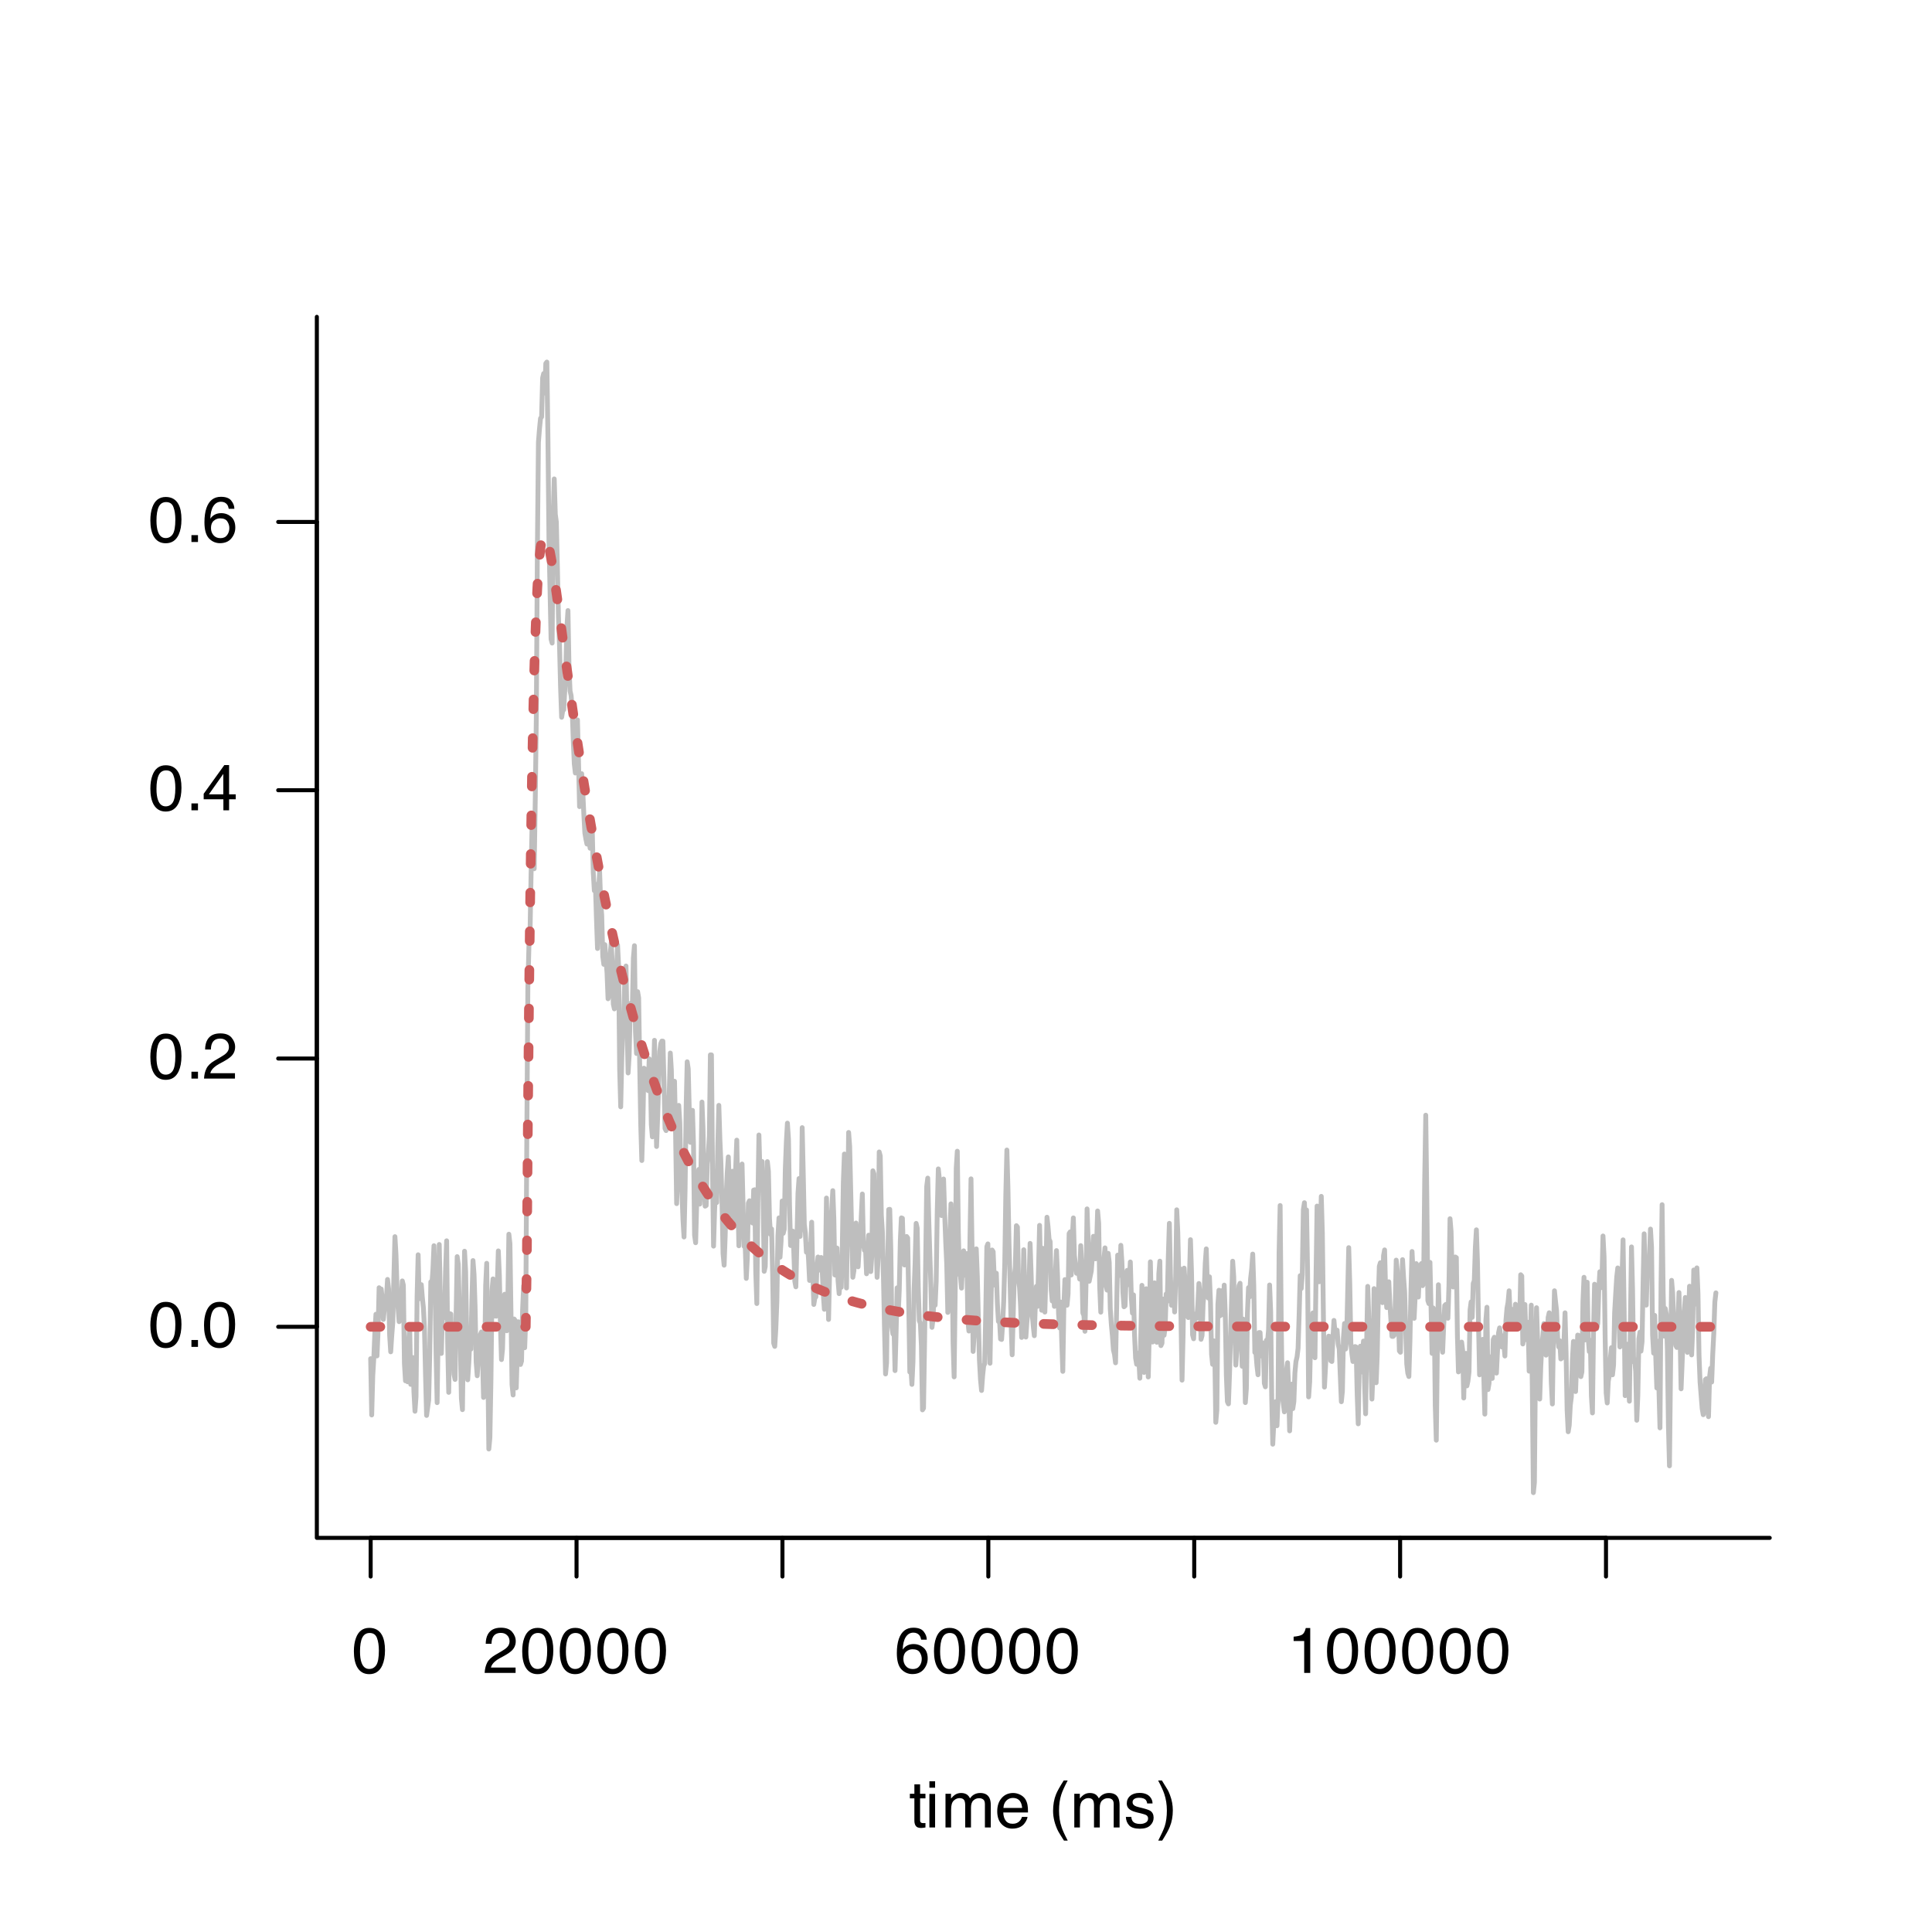 <?xml version="1.0" encoding="UTF-8"?>
<svg xmlns="http://www.w3.org/2000/svg" xmlns:xlink="http://www.w3.org/1999/xlink" width="360" height="360" viewBox="0 0 360 360">
<defs>
<g>
<g id="glyph-0-0">
<path d="M 0.391 0 L 0.391 -8.609 L 7.219 -8.609 L 7.219 0 Z M 6.141 -1.078 L 6.141 -7.531 L 1.469 -7.531 L 1.469 -1.078 Z M 6.141 -1.078 "/>
</g>
<g id="glyph-0-1">
<path d="M 3.25 -8.391 C 4.332 -8.391 5.117 -7.941 5.609 -7.047 C 5.984 -6.359 6.172 -5.41 6.172 -4.203 C 6.172 -3.066 6 -2.125 5.656 -1.375 C 5.164 -0.301 4.359 0.234 3.234 0.234 C 2.234 0.234 1.484 -0.203 0.984 -1.078 C 0.578 -1.816 0.375 -2.801 0.375 -4.031 C 0.375 -4.977 0.5 -5.797 0.75 -6.484 C 1.207 -7.754 2.039 -8.391 3.25 -8.391 Z M 3.234 -0.734 C 3.785 -0.734 4.223 -0.973 4.547 -1.453 C 4.867 -1.941 5.031 -2.848 5.031 -4.172 C 5.031 -5.117 4.91 -5.898 4.672 -6.516 C 4.441 -7.129 3.988 -7.438 3.312 -7.438 C 2.688 -7.438 2.227 -7.145 1.938 -6.562 C 1.656 -5.977 1.516 -5.117 1.516 -3.984 C 1.516 -3.129 1.609 -2.441 1.797 -1.922 C 2.078 -1.129 2.555 -0.734 3.234 -0.734 Z M 3.234 -0.734 "/>
</g>
<g id="glyph-0-2">
<path d="M 0.375 0 C 0.414 -0.719 0.566 -1.344 0.828 -1.875 C 1.086 -2.414 1.594 -2.906 2.344 -3.344 L 3.469 -4 C 3.969 -4.289 4.32 -4.539 4.531 -4.75 C 4.852 -5.07 5.016 -5.441 5.016 -5.859 C 5.016 -6.348 4.863 -6.734 4.562 -7.016 C 4.27 -7.305 3.883 -7.453 3.406 -7.453 C 2.676 -7.453 2.176 -7.18 1.906 -6.641 C 1.75 -6.336 1.664 -5.93 1.656 -5.422 L 0.578 -5.422 C 0.586 -6.148 0.723 -6.742 0.984 -7.203 C 1.441 -8.016 2.25 -8.422 3.406 -8.422 C 4.363 -8.422 5.062 -8.16 5.5 -7.641 C 5.945 -7.117 6.172 -6.539 6.172 -5.906 C 6.172 -5.238 5.938 -4.664 5.469 -4.188 C 5.195 -3.906 4.707 -3.566 4 -3.172 L 3.188 -2.734 C 2.812 -2.523 2.516 -2.32 2.297 -2.125 C 1.898 -1.789 1.648 -1.414 1.547 -1 L 6.141 -1 L 6.141 0 Z M 0.375 0 "/>
</g>
<g id="glyph-0-3">
<path d="M 3.516 -8.422 C 4.453 -8.422 5.102 -8.176 5.469 -7.688 C 5.844 -7.207 6.031 -6.707 6.031 -6.188 L 4.984 -6.188 C 4.922 -6.52 4.82 -6.781 4.688 -6.969 C 4.426 -7.32 4.039 -7.5 3.531 -7.5 C 2.938 -7.5 2.461 -7.223 2.109 -6.672 C 1.766 -6.129 1.578 -5.352 1.547 -4.344 C 1.785 -4.695 2.086 -4.961 2.453 -5.141 C 2.785 -5.297 3.16 -5.375 3.578 -5.375 C 4.285 -5.375 4.898 -5.148 5.422 -4.703 C 5.941 -4.254 6.203 -3.582 6.203 -2.688 C 6.203 -1.926 5.953 -1.25 5.453 -0.656 C 4.961 -0.07 4.258 0.219 3.344 0.219 C 2.551 0.219 1.867 -0.078 1.297 -0.672 C 0.734 -1.273 0.453 -2.281 0.453 -3.688 C 0.453 -4.727 0.578 -5.613 0.828 -6.344 C 1.316 -7.727 2.211 -8.422 3.516 -8.422 Z M 3.438 -0.719 C 3.988 -0.719 4.398 -0.906 4.672 -1.281 C 4.953 -1.656 5.094 -2.098 5.094 -2.609 C 5.094 -3.035 4.969 -3.441 4.719 -3.828 C 4.477 -4.211 4.031 -4.406 3.375 -4.406 C 2.926 -4.406 2.531 -4.254 2.188 -3.953 C 1.844 -3.66 1.672 -3.211 1.672 -2.609 C 1.672 -2.078 1.828 -1.629 2.141 -1.266 C 2.453 -0.898 2.883 -0.719 3.438 -0.719 Z M 3.438 -0.719 "/>
</g>
<g id="glyph-0-4">
<path d="M 1.156 -5.938 L 1.156 -6.75 C 1.914 -6.82 2.441 -6.945 2.734 -7.125 C 3.035 -7.301 3.266 -7.711 3.422 -8.359 L 4.25 -8.359 L 4.25 0 L 3.125 0 L 3.125 -5.938 Z M 1.156 -5.938 "/>
</g>
<g id="glyph-0-5">
<path d="M 1.031 -1.281 L 2.25 -1.281 L 2.25 0 L 1.031 0 Z M 1.031 -1.281 "/>
</g>
<g id="glyph-0-6">
<path d="M 3.969 -2.969 L 3.969 -6.781 L 1.281 -2.969 Z M 3.984 0 L 3.984 -2.047 L 0.312 -2.047 L 0.312 -3.078 L 4.156 -8.422 L 5.047 -8.422 L 5.047 -2.969 L 6.281 -2.969 L 6.281 -2.047 L 5.047 -2.047 L 5.047 0 Z M 3.984 0 "/>
</g>
<g id="glyph-0-7">
<path d="M 0.984 -8.031 L 2.047 -8.031 L 2.047 -6.281 L 3.047 -6.281 L 3.047 -5.422 L 2.047 -5.422 L 2.047 -1.312 C 2.047 -1.094 2.125 -0.945 2.281 -0.875 C 2.352 -0.832 2.488 -0.812 2.688 -0.812 C 2.738 -0.812 2.789 -0.812 2.844 -0.812 C 2.906 -0.82 2.973 -0.828 3.047 -0.828 L 3.047 0 C 2.93 0.031 2.805 0.051 2.672 0.062 C 2.547 0.082 2.406 0.094 2.25 0.094 C 1.758 0.094 1.426 -0.031 1.25 -0.281 C 1.07 -0.531 0.984 -0.859 0.984 -1.266 L 0.984 -5.422 L 0.141 -5.422 L 0.141 -6.281 L 0.984 -6.281 Z M 0.984 -8.031 "/>
</g>
<g id="glyph-0-8">
<path d="M 0.781 -6.25 L 1.844 -6.25 L 1.844 0 L 0.781 0 Z M 0.781 -8.609 L 1.844 -8.609 L 1.844 -7.406 L 0.781 -7.406 Z M 0.781 -8.609 "/>
</g>
<g id="glyph-0-9">
<path d="M 0.781 -6.281 L 1.812 -6.281 L 1.812 -5.391 C 2.062 -5.691 2.289 -5.914 2.5 -6.062 C 2.844 -6.301 3.238 -6.422 3.688 -6.422 C 4.188 -6.422 4.586 -6.297 4.891 -6.047 C 5.055 -5.91 5.211 -5.703 5.359 -5.422 C 5.586 -5.766 5.859 -6.016 6.172 -6.172 C 6.492 -6.336 6.852 -6.422 7.25 -6.422 C 8.094 -6.422 8.664 -6.113 8.969 -5.5 C 9.133 -5.176 9.219 -4.734 9.219 -4.172 L 9.219 0 L 8.125 0 L 8.125 -4.359 C 8.125 -4.773 8.02 -5.062 7.812 -5.219 C 7.602 -5.375 7.348 -5.453 7.047 -5.453 C 6.629 -5.453 6.27 -5.312 5.969 -5.031 C 5.676 -4.758 5.531 -4.301 5.531 -3.656 L 5.531 0 L 4.453 0 L 4.453 -4.094 C 4.453 -4.52 4.398 -4.832 4.297 -5.031 C 4.141 -5.32 3.844 -5.469 3.406 -5.469 C 3.008 -5.469 2.645 -5.312 2.312 -5 C 1.988 -4.695 1.828 -4.141 1.828 -3.328 L 1.828 0 L 0.781 0 Z M 0.781 -6.281 "/>
</g>
<g id="glyph-0-10">
<path d="M 3.391 -6.422 C 3.836 -6.422 4.27 -6.316 4.688 -6.109 C 5.102 -5.898 5.422 -5.629 5.641 -5.297 C 5.848 -4.973 5.988 -4.602 6.062 -4.188 C 6.125 -3.895 6.156 -3.43 6.156 -2.797 L 1.547 -2.797 C 1.566 -2.16 1.719 -1.648 2 -1.266 C 2.281 -0.879 2.719 -0.688 3.312 -0.688 C 3.863 -0.688 4.301 -0.867 4.625 -1.234 C 4.812 -1.441 4.945 -1.688 5.031 -1.969 L 6.062 -1.969 C 6.039 -1.738 5.953 -1.484 5.797 -1.203 C 5.641 -0.922 5.469 -0.688 5.281 -0.5 C 4.957 -0.188 4.555 0.02 4.078 0.125 C 3.828 0.188 3.539 0.219 3.219 0.219 C 2.438 0.219 1.773 -0.062 1.234 -0.625 C 0.691 -1.195 0.422 -1.992 0.422 -3.016 C 0.422 -4.023 0.691 -4.844 1.234 -5.469 C 1.785 -6.102 2.504 -6.422 3.391 -6.422 Z M 5.062 -3.641 C 5.02 -4.098 4.922 -4.461 4.766 -4.734 C 4.484 -5.242 4.004 -5.5 3.328 -5.5 C 2.836 -5.5 2.426 -5.32 2.094 -4.969 C 1.77 -4.625 1.598 -4.18 1.578 -3.641 Z M 3.281 -6.422 Z M 3.281 -6.422 "/>
</g>
<g id="glyph-0-11">
</g>
<g id="glyph-0-12">
<path d="M 3.547 -8.75 C 2.93 -7.562 2.535 -6.688 2.359 -6.125 C 2.078 -5.258 1.938 -4.27 1.938 -3.156 C 1.938 -2.02 2.098 -0.984 2.422 -0.047 C 2.609 0.535 2.988 1.367 3.562 2.453 L 2.859 2.453 C 2.285 1.555 1.93 0.984 1.797 0.734 C 1.66 0.492 1.516 0.16 1.359 -0.266 C 1.141 -0.836 0.984 -1.453 0.891 -2.109 C 0.848 -2.453 0.828 -2.773 0.828 -3.078 C 0.828 -4.234 1.008 -5.266 1.375 -6.172 C 1.602 -6.742 2.082 -7.602 2.812 -8.75 Z M 3.547 -8.75 "/>
</g>
<g id="glyph-0-13">
<path d="M 1.406 -1.969 C 1.438 -1.613 1.523 -1.344 1.672 -1.156 C 1.93 -0.82 2.391 -0.656 3.047 -0.656 C 3.441 -0.656 3.785 -0.738 4.078 -0.906 C 4.379 -1.07 4.531 -1.332 4.531 -1.688 C 4.531 -1.957 4.41 -2.164 4.172 -2.312 C 4.016 -2.395 3.711 -2.492 3.266 -2.609 L 2.422 -2.812 C 1.891 -2.945 1.5 -3.098 1.25 -3.266 C 0.789 -3.547 0.562 -3.941 0.562 -4.453 C 0.562 -5.047 0.773 -5.523 1.203 -5.891 C 1.629 -6.254 2.207 -6.438 2.938 -6.438 C 3.875 -6.438 4.551 -6.16 4.969 -5.609 C 5.238 -5.254 5.367 -4.875 5.359 -4.469 L 4.359 -4.469 C 4.336 -4.707 4.254 -4.926 4.109 -5.125 C 3.867 -5.395 3.445 -5.531 2.844 -5.531 C 2.445 -5.531 2.145 -5.453 1.938 -5.297 C 1.738 -5.148 1.641 -4.953 1.641 -4.703 C 1.641 -4.43 1.773 -4.211 2.047 -4.047 C 2.203 -3.953 2.43 -3.867 2.734 -3.797 L 3.422 -3.625 C 4.18 -3.438 4.691 -3.258 4.953 -3.094 C 5.359 -2.82 5.562 -2.395 5.562 -1.812 C 5.562 -1.258 5.348 -0.781 4.922 -0.375 C 4.504 0.031 3.863 0.234 3 0.234 C 2.062 0.234 1.395 0.023 1 -0.391 C 0.613 -0.816 0.41 -1.344 0.391 -1.969 Z M 2.953 -6.422 Z M 2.953 -6.422 "/>
</g>
<g id="glyph-0-14">
<path d="M 0.422 2.453 C 1.035 1.242 1.438 0.359 1.625 -0.203 C 1.895 -1.035 2.031 -2.02 2.031 -3.156 C 2.031 -4.281 1.867 -5.312 1.547 -6.25 C 1.359 -6.832 0.977 -7.664 0.406 -8.75 L 1.109 -8.75 C 1.711 -7.789 2.078 -7.195 2.203 -6.969 C 2.328 -6.75 2.461 -6.441 2.609 -6.047 C 2.797 -5.555 2.93 -5.07 3.016 -4.594 C 3.098 -4.113 3.141 -3.656 3.141 -3.219 C 3.141 -2.062 2.953 -1.031 2.578 -0.125 C 2.348 0.457 1.875 1.316 1.156 2.453 Z M 0.422 2.453 "/>
</g>
</g>
</defs>
<rect x="-36" y="-36" width="432" height="432" fill="rgb(100%, 100%, 100%)" fill-opacity="1"/>
<path fill="none" stroke-width="0.9" stroke-linecap="round" stroke-linejoin="round" stroke="rgb(74.51%, 74.51%, 74.51%)" stroke-opacity="1" stroke-miterlimit="10" d="M 69.066 253.168 L 69.262 263.66 L 69.461 256.316 L 69.656 253.031 L 69.852 248.234 L 70.051 244.891 L 70.246 252.66 L 70.441 248.215 L 70.641 239.949 L 70.836 241.742 L 71.031 240.188 L 71.23 242 L 71.426 245.859 L 71.621 243.992 L 71.82 243.395 L 72.016 241.805 L 72.211 238.402 L 72.41 240.18 L 72.605 248.828 L 72.801 251.891 L 73 248.852 L 73.195 246.379 L 73.391 238.18 L 73.59 230.434 L 73.785 233.73 L 73.98 240.043 L 74.18 243.773 L 74.375 246.273 L 74.57 244.785 L 74.77 242.164 L 74.965 238.68 L 75.16 239.469 L 75.359 254.098 L 75.555 257.297 L 75.75 252.426 L 75.949 257.477 L 76.145 249.715 L 76.34 247.383 L 76.539 257.961 L 76.734 254.211 L 76.93 252.961 L 77.129 259.332 L 77.324 262.965 L 77.52 260.262 L 77.719 241.574 L 77.914 233.809 L 78.109 241.996 L 78.309 241.293 L 78.504 239.375 L 78.699 241.785 L 78.898 243.719 L 79.094 247.547 L 79.289 256.16 L 79.488 263.746 L 79.684 262.312 L 79.879 260.895 L 80.078 252.133 L 80.273 238.855 L 80.469 239.414 L 80.668 236.574 L 80.863 232.121 L 81.059 238.902 L 81.258 252.312 L 81.453 261.363 L 81.648 247.914 L 81.848 231.891 L 82.043 241.75 L 82.238 252.195 L 82.438 245 L 82.633 241.664 L 82.828 245.527 L 83.023 236.949 L 83.223 231.203 L 83.418 250.25 L 83.613 259.449 L 83.812 244.781 L 84.008 244.852 L 84.203 253.086 L 84.402 251.336 L 84.598 256.086 L 84.793 257.039 L 84.992 245.02 L 85.188 234.156 L 85.383 235.551 L 85.582 243.473 L 85.777 250.16 L 85.973 260.586 L 86.172 262.672 L 86.367 247.098 L 86.562 233.145 L 86.762 236.855 L 86.957 248.656 L 87.152 257.109 L 87.352 253.98 L 87.547 249.73 L 87.742 251.391 L 87.941 242.012 L 88.137 234.887 L 88.332 237.473 L 88.531 243.676 L 88.727 253.828 L 88.922 256.352 L 89.121 253.301 L 89.316 250.305 L 89.512 248.676 L 89.711 248.191 L 89.906 252.535 L 90.102 260.395 L 90.301 254.633 L 90.496 239.539 L 90.691 235.395 L 90.891 253.465 L 91.086 270.004 L 91.281 267.945 L 91.48 257.168 L 91.676 240.508 L 91.871 238.305 L 92.07 245.238 L 92.266 244.809 L 92.461 245.254 L 92.66 239.688 L 92.855 233.086 L 93.051 237.668 L 93.25 246.926 L 93.445 253.34 L 93.641 251.34 L 93.84 243.152 L 94.035 241.16 L 94.23 244.715 L 94.43 247.973 L 94.625 242.668 L 94.82 229.977 L 95.02 231.742 L 95.215 244.754 L 95.41 258 L 95.609 259.938 L 95.805 245.777 L 96 246.059 L 96.199 258.613 L 96.395 251.719 L 96.59 246.297 L 96.789 252.234 L 96.984 254.254 L 97.18 253.629 L 97.379 244.023 L 97.574 239.578 L 97.77 251.133 L 97.969 245.676 L 98.164 211.887 L 98.359 183.977 L 98.559 176.27 L 98.754 174.395 L 98.949 163.387 L 99.148 153.637 L 99.344 161.355 L 99.539 161.875 L 99.738 148.938 L 99.934 133.777 L 100.129 102.922 L 100.328 82.418 L 100.523 79.926 L 100.719 77.961 L 100.918 77.688 L 101.113 70.402 L 101.309 69.605 L 101.508 73.25 L 101.703 67.727 L 101.898 67.465 L 102.094 81.031 L 102.293 100.703 L 102.488 109.82 L 102.684 119.094 L 102.883 119.828 L 103.078 96.188 L 103.273 89.238 L 103.473 95.82 L 103.668 97.27 L 103.863 105.738 L 104.062 114.938 L 104.258 120.219 L 104.453 128.004 L 104.652 133.656 L 104.848 132.465 L 105.043 132.246 L 105.242 128.602 L 105.438 124.48 L 105.633 116.801 L 105.832 113.766 L 106.027 124.328 L 106.223 128.742 L 106.422 129.637 L 106.617 132.113 L 106.812 137.719 L 107.012 142.344 L 107.207 144.039 L 107.402 140.672 L 107.602 134.141 L 107.797 141.879 L 107.992 150.305 L 108.191 145.871 L 108.387 144.164 L 108.582 147.23 L 108.781 151.516 L 108.977 155.195 L 109.172 156.348 L 109.371 157.277 L 109.566 155.27 L 109.762 156.863 L 109.961 158.062 L 110.156 152.895 L 110.352 154.441 L 110.551 162.582 L 110.746 165.965 L 110.941 164.75 L 111.141 171.168 L 111.336 176.742 L 111.531 166.258 L 111.73 162.375 L 111.926 168.09 L 112.121 170.504 L 112.32 178.215 L 112.516 179.691 L 112.711 176.023 L 112.91 178.914 L 113.105 181.164 L 113.301 186.109 L 113.5 185.312 L 113.695 177.91 L 113.891 175.648 L 114.09 179.637 L 114.285 187.121 L 114.48 187.992 L 114.68 183.758 L 114.875 181.367 L 115.07 176.078 L 115.27 179.961 L 115.465 199.234 L 115.66 206.242 L 115.859 197.297 L 116.055 191.324 L 116.25 188.746 L 116.449 181.512 L 116.645 180 L 116.84 191.234 L 117.039 199.93 L 117.234 196.656 L 117.43 188.316 L 117.629 186.848 L 117.824 188.129 L 118.02 178.508 L 118.219 176.215 L 118.414 192.258 L 118.609 196.305 L 118.809 184.781 L 119.004 185.906 L 119.199 198.488 L 119.398 209.727 L 119.594 216.246 L 119.789 209.555 L 119.988 199.043 L 120.184 199.184 L 120.379 200.148 L 120.578 200.973 L 120.773 203.23 L 120.969 197.293 L 121.164 198.805 L 121.363 209.5 L 121.559 211.836 L 121.754 201.082 L 121.953 193.848 L 122.148 205.91 L 122.344 213.637 L 122.543 208.148 L 122.738 201.777 L 122.934 195.934 L 123.133 194.434 L 123.328 193.992 L 123.523 194.008 L 123.723 201.535 L 123.918 210.297 L 124.113 210.668 L 124.312 206.176 L 124.508 207.012 L 124.703 203.922 L 124.902 196.215 L 125.098 199.359 L 125.293 209.426 L 125.492 208.641 L 125.688 201.473 L 125.883 210.918 L 126.082 224.277 L 126.277 218.75 L 126.473 205.973 L 126.672 209.18 L 126.867 218.379 L 127.062 221.863 L 127.262 227.242 L 127.457 230.496 L 127.652 221.922 L 127.852 206.422 L 128.047 197.848 L 128.242 199.141 L 128.441 207.16 L 128.637 212.859 L 128.832 211.812 L 129.031 206.891 L 129.227 213.383 L 129.422 230.156 L 129.621 231.566 L 129.816 224.5 L 130.012 219.25 L 130.211 217.906 L 130.406 224.363 L 130.602 218.469 L 130.801 205.352 L 130.996 210.395 L 131.191 220.441 L 131.391 224.754 L 131.586 224.633 L 131.781 216.836 L 131.98 215.156 L 132.176 211.617 L 132.371 196.559 L 132.57 196.566 L 132.766 218.004 L 132.961 232.199 L 133.16 225.48 L 133.355 221.355 L 133.551 224.082 L 133.75 213.609 L 133.945 205.965 L 134.141 212.355 L 134.34 216.832 L 134.535 223.965 L 134.73 233.574 L 134.93 235.75 L 135.125 230.418 L 135.32 222.867 L 135.52 218.391 L 135.715 215.57 L 135.91 221.281 L 136.109 226.402 L 136.305 219.984 L 136.5 218.238 L 136.699 227.113 L 136.895 228.422 L 137.09 217.539 L 137.289 212.445 L 137.484 223.023 L 137.68 232.137 L 137.879 225.91 L 138.074 219.117 L 138.27 216.895 L 138.469 224.992 L 138.664 232.254 L 138.859 232.102 L 139.059 238.215 L 139.254 234.402 L 139.449 224.188 L 139.648 223.746 L 139.844 225.953 L 140.039 227.695 L 140.238 227.898 L 140.434 221.758 L 140.629 221.691 L 140.824 236.973 L 141.023 242.898 L 141.219 224.012 L 141.414 211.488 L 141.613 218.609 L 141.809 220.902 L 142.004 216.426 L 142.203 223.949 L 142.398 236.895 L 142.594 235.98 L 142.793 225.539 L 142.988 216.453 L 143.184 218.27 L 143.383 227.082 L 143.578 230.016 L 143.773 229 L 143.973 237.438 L 144.168 250.293 L 144.363 250.879 L 144.562 247.676 L 144.758 242.516 L 144.953 230.324 L 145.152 226.938 L 145.348 234.266 L 145.543 231.293 L 145.742 223.793 L 145.938 229.82 L 146.133 229.043 L 146.332 217.762 L 146.527 212.773 L 146.723 209.277 L 146.922 212.316 L 147.117 224.543 L 147.312 232.082 L 147.512 229.973 L 147.707 229.395 L 147.902 232.887 L 148.102 238.746 L 148.297 239.785 L 148.492 231.359 L 148.691 222.375 L 148.887 219.602 L 149.082 230.391 L 149.281 226.574 L 149.477 210.121 L 149.672 218.586 L 149.871 228.133 L 150.066 229.727 L 150.262 233.328 L 150.461 231.863 L 150.656 234.617 L 150.852 238.594 L 151.051 232.484 L 151.246 227.734 L 151.441 237.262 L 151.641 243.07 L 151.836 241.895 L 152.031 241.652 L 152.23 235.965 L 152.426 234.223 L 152.621 236.664 L 152.82 235.562 L 153.016 234.312 L 153.211 236.801 L 153.41 241.137 L 153.605 243.969 L 153.801 236.543 L 154 223.234 L 154.195 231.891 L 154.391 245.867 L 154.59 236.738 L 154.785 227.441 L 154.98 225.391 L 155.18 221.859 L 155.375 226.98 L 155.57 237.578 L 155.77 237.609 L 155.965 232.559 L 156.16 238.629 L 156.359 241.055 L 156.555 238.527 L 156.75 239.875 L 156.949 232.648 L 157.145 220.281 L 157.34 215.035 L 157.539 227.566 L 157.734 239.996 L 157.93 227.574 L 158.129 211.012 L 158.324 213.602 L 158.52 221.824 L 158.719 230.527 L 158.914 238.004 L 159.109 236.793 L 159.309 233.766 L 159.504 227.891 L 159.699 230.469 L 159.895 236.051 L 160.094 232.383 L 160.289 232.188 L 160.484 226.676 L 160.684 222.484 L 160.879 231.539 L 161.074 232.98 L 161.273 232.453 L 161.469 237.352 L 161.664 232.941 L 161.863 230.156 L 162.059 232.398 L 162.254 236.941 L 162.453 233.891 L 162.648 218.16 L 162.844 218.707 L 163.043 228.086 L 163.238 230.301 L 163.434 238.016 L 163.633 234.332 L 163.828 214.648 L 164.023 215.402 L 164.223 226.402 L 164.418 229.469 L 164.613 237.715 L 164.812 247.414 L 165.008 256.016 L 165.203 253.891 L 165.402 236.211 L 165.598 225.371 L 165.793 225.336 L 165.992 232.836 L 166.188 247.266 L 166.383 248.57 L 166.582 247.281 L 166.777 255.395 L 166.973 248.391 L 167.172 239.965 L 167.367 244.984 L 167.562 240.488 L 167.762 231.18 L 167.957 226.934 L 168.152 227.012 L 168.352 234.02 L 168.547 235.715 L 168.742 231.77 L 168.941 230.402 L 169.137 230.684 L 169.332 242.738 L 169.531 255.66 L 169.727 254.828 L 169.922 257.965 L 170.121 253.73 L 170.316 240.695 L 170.512 235.457 L 170.711 227.961 L 170.906 228.828 L 171.102 239.746 L 171.301 246.086 L 171.496 246.605 L 171.691 250.801 L 171.891 262.711 L 172.086 262.391 L 172.281 250.113 L 172.48 235.555 L 172.676 221.09 L 172.871 219.523 L 173.07 227.562 L 173.266 233.91 L 173.461 239.477 L 173.66 247.336 L 173.855 245.871 L 174.051 240.988 L 174.25 243.203 L 174.445 238.727 L 174.641 225.688 L 174.84 217.805 L 175.035 219.703 L 175.23 222.434 L 175.43 226.496 L 175.625 224.734 L 175.82 219.691 L 176.02 225.953 L 176.215 231.289 L 176.41 235.555 L 176.609 244.551 L 176.805 242.152 L 177 230.156 L 177.199 224.32 L 177.395 232.512 L 177.59 250.156 L 177.789 256.562 L 177.984 240.668 L 178.18 217.68 L 178.379 214.512 L 178.574 229.699 L 178.77 237.43 L 178.969 237.789 L 179.164 240.023 L 179.359 235.484 L 179.555 233.07 L 179.754 237.621 L 179.949 233.723 L 180.145 233.586 L 180.344 246.082 L 180.539 248.02 L 180.734 231.227 L 180.934 219.66 L 181.129 233.008 L 181.324 251.824 L 181.523 248.555 L 181.719 234.906 L 181.914 232.707 L 182.113 237.887 L 182.309 245.938 L 182.504 253.461 L 182.703 257.066 L 182.898 259.098 L 183.094 256.422 L 183.293 254.516 L 183.488 254.094 L 183.684 244.469 L 183.883 232.293 L 184.078 231.781 L 184.273 245.773 L 184.473 254.027 L 184.668 242.57 L 184.863 232.918 L 185.062 233.238 L 185.258 238.02 L 185.453 239.492 L 185.652 237.242 L 185.848 242.883 L 186.043 246.234 L 186.242 245.938 L 186.438 249.504 L 186.633 249.59 L 186.832 246.59 L 187.027 242.461 L 187.223 235.41 L 187.422 222.438 L 187.617 214.289 L 187.812 221.223 L 188.012 231.652 L 188.207 238.52 L 188.402 246.688 L 188.602 252.449 L 188.797 245.121 L 188.992 237.895 L 189.191 236.121 L 189.387 228.387 L 189.582 228.652 L 189.781 238.465 L 189.977 239.926 L 190.172 243.363 L 190.371 249.215 L 190.566 241.582 L 190.762 232.871 L 190.961 240.223 L 191.156 249.148 L 191.352 246.234 L 191.551 244.594 L 191.746 239.559 L 191.941 231.688 L 192.141 237.523 L 192.336 244.883 L 192.531 247.082 L 192.73 248.891 L 192.926 242.824 L 193.121 239.684 L 193.32 243.422 L 193.516 236.484 L 193.711 228.324 L 193.91 238.133 L 194.105 244.152 L 194.301 232.605 L 194.5 233.984 L 194.695 244.492 L 194.891 237.441 L 195.09 226.812 L 195.285 228.551 L 195.48 230.934 L 195.68 231.32 L 195.875 240.336 L 196.07 242.43 L 196.27 239.727 L 196.465 243.422 L 196.66 237.375 L 196.859 233.027 L 197.055 237.59 L 197.25 244.84 L 197.449 247.438 L 197.645 242.621 L 197.84 249.98 L 198.039 255.535 L 198.234 243.484 L 198.43 238.43 L 198.625 241.547 L 198.824 243.219 L 199.02 241.125 L 199.215 229.855 L 199.414 229.539 L 199.609 237.578 L 199.805 230.668 L 200.004 226.941 L 200.199 233.926 L 200.395 235.609 L 200.594 237.258 L 200.789 237.113 L 200.984 236.957 L 201.184 238.34 L 201.379 232.102 L 201.574 235.699 L 201.773 244.656 L 201.969 245.098 L 202.164 248.07 L 202.363 239.281 L 202.559 225.258 L 202.754 230.996 L 202.953 238.75 L 203.148 237.777 L 203.344 236.859 L 203.543 234.176 L 203.738 230.367 L 203.934 231.008 L 204.133 234.566 L 204.328 232.074 L 204.523 225.645 L 204.723 227.949 L 204.918 239.902 L 205.113 244.504 L 205.312 236.773 L 205.508 235.367 L 205.703 234.547 L 205.902 232.52 L 206.098 239.57 L 206.293 240.395 L 206.492 233.539 L 206.688 235.191 L 206.883 243.871 L 207.082 246.816 L 207.277 248.883 L 207.473 251.566 L 207.672 252.379 L 207.867 253.941 L 208.062 244.117 L 208.262 233.875 L 208.457 237.461 L 208.652 237.648 L 208.852 232.047 L 209.047 235.082 L 209.242 240.828 L 209.441 243.5 L 209.637 243.328 L 209.832 238.203 L 210.031 236.711 L 210.227 239.379 L 210.422 238.816 L 210.621 235.148 L 210.816 241.918 L 211.012 244.676 L 211.211 241.277 L 211.406 248.75 L 211.602 253.055 L 211.801 254.215 L 211.996 252.129 L 212.191 252.957 L 212.391 256.816 L 212.586 248.41 L 212.781 239.504 L 212.98 245.363 L 213.176 255.73 L 213.371 250.613 L 213.57 240.137 L 213.766 246.02 L 213.961 256.578 L 214.16 247.91 L 214.355 235.121 L 214.551 243.98 L 214.75 250.07 L 214.945 239.605 L 215.141 239.039 L 215.34 245.668 L 215.535 250.109 L 215.73 250.082 L 215.93 237.332 L 216.125 234.996 L 216.32 250.738 L 216.52 250.289 L 216.715 242.055 L 216.91 248.812 L 217.109 247.375 L 217.305 241.113 L 217.5 242.48 L 217.695 234.27 L 217.895 227.949 L 218.09 237.406 L 218.285 243.219 L 218.484 239.465 L 218.68 240.094 L 218.875 244.469 L 219.074 237.98 L 219.27 225.43 L 219.465 229.637 L 219.664 238.543 L 219.859 236.387 L 220.055 245.273 L 220.254 257.172 L 220.449 248.832 L 220.645 236.297 L 220.844 239.316 L 221.039 245.191 L 221.234 245.125 L 221.434 245.512 L 221.629 238.305 L 221.824 230.996 L 222.023 237.145 L 222.219 248.742 L 222.414 249.461 L 222.613 244.867 L 222.809 245.75 L 223.004 245.566 L 223.203 243.207 L 223.398 239.16 L 223.594 241.207 L 223.793 249.566 L 223.988 248.852 L 224.184 242.875 L 224.383 240.781 L 224.578 235.422 L 224.773 232.711 L 224.973 239.535 L 225.168 241.883 L 225.363 237.91 L 225.562 242.785 L 225.758 252.34 L 225.953 254.23 L 226.152 249.832 L 226.348 251.418 L 226.543 265.031 L 226.742 262.781 L 226.938 243.094 L 227.133 240.418 L 227.332 245.188 L 227.527 240.516 L 227.723 242.918 L 227.922 244.988 L 228.117 239.461 L 228.312 244.879 L 228.512 256.266 L 228.707 261.176 L 228.902 261.594 L 229.102 256.066 L 229.297 248.812 L 229.492 242.309 L 229.691 235.008 L 229.887 237.859 L 230.082 247.48 L 230.281 254.367 L 230.477 251.312 L 230.672 242.645 L 230.871 239.574 L 231.066 239.117 L 231.262 248.934 L 231.461 254.59 L 231.656 245.801 L 231.852 249.344 L 232.051 261.355 L 232.246 258.699 L 232.441 244.738 L 232.641 239.934 L 232.836 241.656 L 233.031 238.234 L 233.23 236.508 L 233.426 233.676 L 233.621 239.535 L 233.82 252.012 L 234.016 251.945 L 234.211 254.457 L 234.41 256.168 L 234.605 248.301 L 234.801 248.305 L 235 252.664 L 235.195 250.57 L 235.391 250.246 L 235.59 257.75 L 235.785 258.414 L 235.98 249.734 L 236.18 250.082 L 236.375 247.844 L 236.57 239.434 L 236.77 244.391 L 236.965 260.387 L 237.16 269.105 L 237.355 265.172 L 237.555 262.605 L 237.75 261.164 L 237.945 265.664 L 238.145 260.988 L 238.34 233.34 L 238.535 224.629 L 238.734 246.211 L 238.93 260.055 L 239.125 261.512 L 239.324 263.082 L 239.52 258.656 L 239.715 255.324 L 239.914 253.926 L 240.109 258.336 L 240.305 266.621 L 240.504 261.52 L 240.699 257.918 L 240.895 262.48 L 241.094 261.152 L 241.289 255.785 L 241.484 253.684 L 241.684 252.855 L 241.879 251.215 L 242.074 245.031 L 242.273 237.699 L 242.469 240.102 L 242.664 237.438 L 242.863 225.383 L 243.059 224.105 L 243.254 228.875 L 243.453 225.457 L 243.648 236.789 L 243.844 260.293 L 244.043 257.441 L 244.238 248.191 L 244.434 248.359 L 244.633 244.645 L 244.828 250.363 L 245.023 252.996 L 245.223 237.797 L 245.418 224.734 L 245.613 229.871 L 245.812 238.844 L 246.008 229.965 L 246.203 222.926 L 246.402 229.887 L 246.598 245.293 L 246.793 258.473 L 246.992 254.621 L 247.188 250.566 L 247.383 252.246 L 247.582 248.969 L 247.777 249.039 L 247.973 253.559 L 248.172 253.699 L 248.367 249.414 L 248.562 246.039 L 248.762 248.297 L 248.957 247.859 L 249.152 247.855 L 249.352 250.477 L 249.547 251.363 L 249.742 256.277 L 249.941 261.191 L 250.137 259.223 L 250.332 249.273 L 250.531 246.609 L 250.727 251.375 L 250.922 249.48 L 251.121 240.855 L 251.316 232.48 L 251.512 239.312 L 251.711 250.23 L 251.906 252.297 L 252.102 253.699 L 252.301 253.172 L 252.496 250.91 L 252.691 250.996 L 252.891 259.781 L 253.086 265.309 L 253.281 254.305 L 253.48 250.84 L 253.676 255.652 L 253.871 251.961 L 254.07 249.887 L 254.266 257.555 L 254.461 263.441 L 254.66 249.973 L 254.855 239.695 L 255.051 245.648 L 255.25 249.012 L 255.445 253.496 L 255.641 260.699 L 255.84 255.531 L 256.035 240.117 L 256.23 244.59 L 256.426 257.652 L 256.625 252.605 L 256.82 242.172 L 257.016 235.949 L 257.215 235.289 L 257.41 240.973 L 257.605 242.727 L 257.805 233.949 L 258 232.902 L 258.195 240.648 L 258.395 243.648 L 258.59 240.406 L 258.785 238.84 L 258.984 243 L 259.18 246.051 L 259.375 249.012 L 259.574 249.023 L 259.77 248.832 L 259.965 243.84 L 260.164 234.805 L 260.359 236.719 L 260.555 244.863 L 260.754 251.723 L 260.949 251.973 L 261.145 241.496 L 261.344 234.715 L 261.539 238.062 L 261.734 240.668 L 261.934 247.832 L 262.129 254.172 L 262.324 255.875 L 262.523 256.496 L 262.719 249.918 L 262.914 240.348 L 263.113 233.195 L 263.309 237.082 L 263.504 245.652 L 263.703 241.438 L 263.898 235.457 L 264.094 240.148 L 264.293 241.684 L 264.488 237.211 L 264.684 235.711 L 264.883 235.434 L 265.078 239.566 L 265.273 239.102 L 265.473 219.805 L 265.668 207.797 L 265.863 222.98 L 266.062 242.348 L 266.258 242.914 L 266.453 235.223 L 266.652 243.629 L 266.848 252.188 L 267.043 243.707 L 267.242 244.309 L 267.438 261.859 L 267.633 268.359 L 267.832 251.074 L 268.027 239.391 L 268.223 245.555 L 268.422 248.742 L 268.617 250.707 L 268.812 251.973 L 269.012 246.953 L 269.207 243.258 L 269.402 243.062 L 269.602 243.422 L 269.797 245.637 L 269.992 239.5 L 270.191 227.09 L 270.387 229.469 L 270.582 237.602 L 270.781 239.816 L 270.977 239.734 L 271.172 234.223 L 271.371 234.348 L 271.566 248.844 L 271.762 255.637 L 271.961 252.898 L 272.156 254.949 L 272.352 250.078 L 272.551 251.672 L 272.746 260.5 L 272.941 252.746 L 273.141 252.18 L 273.336 258.238 L 273.531 257.352 L 273.73 255.641 L 273.926 244.086 L 274.121 242.59 L 274.32 245.477 L 274.516 239.145 L 274.711 238.648 L 274.91 232.434 L 275.105 229.16 L 275.301 235.09 L 275.496 246.387 L 275.695 256.184 L 275.891 252.496 L 276.086 251.008 L 276.285 249.57 L 276.48 256.414 L 276.676 263.504 L 276.875 245.973 L 277.07 243.586 L 277.266 258.934 L 277.465 257.754 L 277.66 252.832 L 277.855 256.387 L 278.055 256.852 L 278.25 249.609 L 278.445 249.172 L 278.645 255.648 L 278.84 255.859 L 279.035 251.805 L 279.234 248.344 L 279.43 247.43 L 279.625 248.949 L 279.824 250.98 L 280.02 248.914 L 280.215 250.266 L 280.414 252.672 L 280.609 246.039 L 280.805 243.758 L 281.004 242.672 L 281.199 240.523 L 281.395 245.285 L 281.594 247.219 L 281.789 243.984 L 281.984 246.254 L 282.184 246.289 L 282.379 243.023 L 282.574 244.672 L 282.773 244.863 L 282.969 246.195 L 283.164 246.445 L 283.363 237.527 L 283.559 237.762 L 283.754 250.43 L 283.953 248.977 L 284.148 243.074 L 284.344 249.637 L 284.543 248.695 L 284.738 246.391 L 284.934 255.496 L 285.133 250.188 L 285.328 243.191 L 285.523 258.434 L 285.723 278.133 L 285.918 276.234 L 286.113 254.141 L 286.312 243.672 L 286.508 249.762 L 286.703 258.562 L 286.902 260.695 L 287.098 254.684 L 287.293 250.742 L 287.492 248.891 L 287.688 246.629 L 287.883 247.773 L 288.082 252.516 L 288.277 250.988 L 288.473 245.5 L 288.672 244.609 L 288.867 247.723 L 289.062 257.613 L 289.262 261.613 L 289.457 249 L 289.652 240.516 L 289.852 242.527 L 290.047 244.25 L 290.242 249.332 L 290.441 250.984 L 290.637 249.832 L 290.832 253.219 L 291.031 253.047 L 291.227 252.824 L 291.422 250.141 L 291.621 244.621 L 291.816 252.176 L 292.012 262.789 L 292.211 266.785 L 292.406 265.562 L 292.602 261.859 L 292.801 260.27 L 292.996 253.352 L 293.191 249.953 L 293.391 256.535 L 293.586 259.293 L 293.781 254.035 L 293.98 248.77 L 294.176 248.848 L 294.371 252.5 L 294.57 256.512 L 294.766 255.621 L 294.961 242.504 L 295.156 238.004 L 295.355 249.668 L 295.551 245.398 L 295.746 238.918 L 295.945 249.344 L 296.141 251.855 L 296.336 249.742 L 296.535 260.133 L 296.73 263.281 L 296.926 248.266 L 297.125 239.293 L 297.32 243.34 L 297.516 247.562 L 297.715 246.617 L 297.91 240.293 L 298.105 236.969 L 298.305 239.953 L 298.5 238.562 L 298.695 230.309 L 298.895 234.16 L 299.09 248.945 L 299.285 259.547 L 299.484 261.426 L 299.68 257.359 L 299.875 256.301 L 300.074 253.039 L 300.27 251.109 L 300.465 256.176 L 300.664 254.371 L 300.859 244.625 L 301.055 241.188 L 301.254 237.945 L 301.449 236.262 L 301.645 245.234 L 301.844 250.984 L 302.039 248.434 L 302.234 238.426 L 302.434 231.027 L 302.629 243.805 L 302.824 260.062 L 303.023 257.176 L 303.219 250.473 L 303.414 257.238 L 303.613 261.094 L 303.809 246.016 L 304.004 232.344 L 304.203 240.328 L 304.398 253.75 L 304.594 253.289 L 304.793 255.578 L 304.988 264.645 L 305.184 260.02 L 305.383 249.473 L 305.578 248.219 L 305.773 251.762 L 305.973 250 L 306.168 239.043 L 306.363 229.902 L 306.562 237.574 L 306.758 243.191 L 306.953 236.434 L 307.152 234.355 L 307.348 234.508 L 307.543 229.016 L 307.742 232.449 L 307.938 248.797 L 308.133 252.137 L 308.332 245.102 L 308.527 252.852 L 308.723 258.629 L 308.922 249.918 L 309.117 258.766 L 309.312 266.066 L 309.512 239.48 L 309.707 224.473 L 309.902 240.824 L 310.102 248.969 L 310.297 243.824 L 310.492 244.895 L 310.691 251.43 L 310.887 265.582 L 311.082 273.141 L 311.281 254.816 L 311.477 238.574 L 311.672 240.922 L 311.871 245.895 L 312.066 248.863 L 312.262 250.738 L 312.461 251.082 L 312.656 246.676 L 312.852 240.844 L 313.051 248.273 L 313.246 258.789 L 313.441 253.953 L 313.641 248.699 L 313.836 244.555 L 314.031 241.766 L 314.227 248.469 L 314.426 251.996 L 314.621 246.508 L 314.816 239.668 L 315.016 244.223 L 315.211 252.469 L 315.406 247.648 L 315.605 236.645 L 315.801 239.234 L 315.996 242.996 L 316.195 236.25 L 316.391 240.984 L 316.586 252.512 L 316.785 257.574 L 316.98 260.023 L 317.176 262.477 L 317.375 263.613 L 317.57 261.098 L 317.766 257.066 L 317.965 256.906 L 318.16 262.594 L 318.355 263.977 L 318.555 256.574 L 318.75 254.957 L 318.945 257.523 L 319.145 252.277 L 319.34 248.434 L 319.535 242.637 L 319.734 240.902 "/>
<path fill="none" stroke-width="0.75" stroke-linecap="round" stroke-linejoin="round" stroke="rgb(0%, 0%, 0%)" stroke-opacity="1" stroke-miterlimit="10" d="M 69.066 286.559 L 299.254 286.559 "/>
<path fill="none" stroke-width="0.75" stroke-linecap="round" stroke-linejoin="round" stroke="rgb(0%, 0%, 0%)" stroke-opacity="1" stroke-miterlimit="10" d="M 69.066 286.559 L 69.066 293.762 "/>
<path fill="none" stroke-width="0.75" stroke-linecap="round" stroke-linejoin="round" stroke="rgb(0%, 0%, 0%)" stroke-opacity="1" stroke-miterlimit="10" d="M 107.43 286.559 L 107.43 293.762 "/>
<path fill="none" stroke-width="0.75" stroke-linecap="round" stroke-linejoin="round" stroke="rgb(0%, 0%, 0%)" stroke-opacity="1" stroke-miterlimit="10" d="M 145.797 286.559 L 145.797 293.762 "/>
<path fill="none" stroke-width="0.75" stroke-linecap="round" stroke-linejoin="round" stroke="rgb(0%, 0%, 0%)" stroke-opacity="1" stroke-miterlimit="10" d="M 184.16 286.559 L 184.16 293.762 "/>
<path fill="none" stroke-width="0.75" stroke-linecap="round" stroke-linejoin="round" stroke="rgb(0%, 0%, 0%)" stroke-opacity="1" stroke-miterlimit="10" d="M 222.527 286.559 L 222.527 293.762 "/>
<path fill="none" stroke-width="0.75" stroke-linecap="round" stroke-linejoin="round" stroke="rgb(0%, 0%, 0%)" stroke-opacity="1" stroke-miterlimit="10" d="M 260.891 286.559 L 260.891 293.762 "/>
<path fill="none" stroke-width="0.75" stroke-linecap="round" stroke-linejoin="round" stroke="rgb(0%, 0%, 0%)" stroke-opacity="1" stroke-miterlimit="10" d="M 299.254 286.559 L 299.254 293.762 "/>
<g fill="rgb(0%, 0%, 0%)" fill-opacity="1">
<use xlink:href="#glyph-0-1" x="65.566" y="311.721"/>
</g>
<g fill="rgb(0%, 0%, 0%)" fill-opacity="1">
<use xlink:href="#glyph-0-2" x="89.93" y="311.721"/>
<use xlink:href="#glyph-0-1" x="96.93" y="311.721"/>
<use xlink:href="#glyph-0-1" x="103.93" y="311.721"/>
<use xlink:href="#glyph-0-1" x="110.93" y="311.721"/>
<use xlink:href="#glyph-0-1" x="117.93" y="311.721"/>
</g>
<g fill="rgb(0%, 0%, 0%)" fill-opacity="1">
<use xlink:href="#glyph-0-3" x="166.66" y="311.721"/>
<use xlink:href="#glyph-0-1" x="173.66" y="311.721"/>
<use xlink:href="#glyph-0-1" x="180.66" y="311.721"/>
<use xlink:href="#glyph-0-1" x="187.66" y="311.721"/>
<use xlink:href="#glyph-0-1" x="194.66" y="311.721"/>
</g>
<g fill="rgb(0%, 0%, 0%)" fill-opacity="1">
<use xlink:href="#glyph-0-4" x="239.891" y="311.721"/>
<use xlink:href="#glyph-0-1" x="246.891" y="311.721"/>
<use xlink:href="#glyph-0-1" x="253.891" y="311.721"/>
<use xlink:href="#glyph-0-1" x="260.891" y="311.721"/>
<use xlink:href="#glyph-0-1" x="267.891" y="311.721"/>
<use xlink:href="#glyph-0-1" x="274.891" y="311.721"/>
</g>
<path fill="none" stroke-width="0.75" stroke-linecap="round" stroke-linejoin="round" stroke="rgb(0%, 0%, 0%)" stroke-opacity="1" stroke-miterlimit="10" d="M 59.039 247.23 L 59.039 97.254 "/>
<path fill="none" stroke-width="0.75" stroke-linecap="round" stroke-linejoin="round" stroke="rgb(0%, 0%, 0%)" stroke-opacity="1" stroke-miterlimit="10" d="M 59.039 247.23 L 51.84 247.23 "/>
<path fill="none" stroke-width="0.75" stroke-linecap="round" stroke-linejoin="round" stroke="rgb(0%, 0%, 0%)" stroke-opacity="1" stroke-miterlimit="10" d="M 59.039 197.238 L 51.84 197.238 "/>
<path fill="none" stroke-width="0.75" stroke-linecap="round" stroke-linejoin="round" stroke="rgb(0%, 0%, 0%)" stroke-opacity="1" stroke-miterlimit="10" d="M 59.039 147.246 L 51.84 147.246 "/>
<path fill="none" stroke-width="0.75" stroke-linecap="round" stroke-linejoin="round" stroke="rgb(0%, 0%, 0%)" stroke-opacity="1" stroke-miterlimit="10" d="M 59.039 97.254 L 51.84 97.254 "/>
<g fill="rgb(0%, 0%, 0%)" fill-opacity="1">
<use xlink:href="#glyph-0-1" x="27.641" y="250.971"/>
<use xlink:href="#glyph-0-5" x="34.641" y="250.971"/>
<use xlink:href="#glyph-0-1" x="37.641" y="250.971"/>
</g>
<g fill="rgb(0%, 0%, 0%)" fill-opacity="1">
<use xlink:href="#glyph-0-1" x="27.641" y="200.979"/>
<use xlink:href="#glyph-0-5" x="34.641" y="200.979"/>
<use xlink:href="#glyph-0-2" x="37.641" y="200.979"/>
</g>
<g fill="rgb(0%, 0%, 0%)" fill-opacity="1">
<use xlink:href="#glyph-0-1" x="27.641" y="150.986"/>
<use xlink:href="#glyph-0-5" x="34.641" y="150.986"/>
<use xlink:href="#glyph-0-6" x="37.641" y="150.986"/>
</g>
<g fill="rgb(0%, 0%, 0%)" fill-opacity="1">
<use xlink:href="#glyph-0-1" x="27.641" y="100.994"/>
<use xlink:href="#glyph-0-5" x="34.641" y="100.994"/>
<use xlink:href="#glyph-0-3" x="37.641" y="100.994"/>
</g>
<path fill="none" stroke-width="0.75" stroke-linecap="round" stroke-linejoin="round" stroke="rgb(0%, 0%, 0%)" stroke-opacity="1" stroke-miterlimit="10" d="M 59.039 59.039 L 59.039 286.559 L 329.762 286.559 "/>
<g fill="rgb(0%, 0%, 0%)" fill-opacity="1">
<use xlink:href="#glyph-0-7" x="169.398" y="340.521"/>
<use xlink:href="#glyph-0-8" x="172.398" y="340.521"/>
<use xlink:href="#glyph-0-9" x="175.398" y="340.521"/>
<use xlink:href="#glyph-0-10" x="185.398" y="340.521"/>
<use xlink:href="#glyph-0-11" x="192.398" y="340.521"/>
<use xlink:href="#glyph-0-12" x="195.398" y="340.521"/>
<use xlink:href="#glyph-0-9" x="199.398" y="340.521"/>
<use xlink:href="#glyph-0-13" x="209.398" y="340.521"/>
<use xlink:href="#glyph-0-14" x="215.398" y="340.521"/>
</g>
<path fill="none" stroke-width="1.8" stroke-linecap="round" stroke-linejoin="round" stroke="rgb(80.392%, 36.078%, 36.078%)" stroke-opacity="1" stroke-dasharray="1.8 5.4" stroke-miterlimit="10" d="M 69.066 247.23 L 97.969 247.23 L 98.164 235.441 L 98.359 209.703 L 98.559 188.258 L 98.754 170.438 L 98.949 155.688 L 99.148 143.523 L 99.344 133.547 L 99.539 125.418 L 99.738 118.844 L 99.934 113.59 L 100.129 109.441 L 100.328 106.227 L 100.523 103.797 L 100.719 102.031 L 100.918 100.824 L 101.113 100.082 L 101.309 99.734 L 101.508 99.715 L 101.703 99.969 L 101.898 100.449 L 102.094 101.125 L 102.293 101.957 L 102.488 102.918 L 102.684 103.988 L 102.883 105.148 L 103.078 106.375 L 103.273 107.66 L 103.473 108.992 L 103.668 110.363 L 103.863 111.758 L 104.062 113.172 L 104.258 114.602 L 104.453 116.039 L 104.652 117.484 L 104.848 118.93 L 105.043 120.371 L 105.242 121.812 L 105.438 123.246 L 105.633 124.676 L 105.832 126.094 L 106.027 127.5 L 106.223 128.898 L 106.422 130.285 L 106.617 131.656 L 106.812 133.02 L 107.012 134.367 L 107.207 135.699 L 107.402 137.02 L 107.602 138.324 L 107.797 139.617 L 107.992 140.895 L 108.191 142.156 L 108.387 143.406 L 108.582 144.645 L 108.781 145.863 L 108.977 147.07 L 109.172 148.266 L 109.371 149.445 L 109.566 150.609 L 109.762 151.762 L 109.961 152.902 L 110.156 154.027 L 110.352 155.137 L 110.551 156.234 L 110.746 157.32 L 110.941 158.395 L 111.141 159.457 L 111.336 160.504 L 111.531 161.539 L 111.73 162.562 L 111.926 163.57 L 112.121 164.57 L 112.32 165.559 L 112.516 166.531 L 112.711 167.496 L 112.91 168.449 L 113.105 169.387 L 113.301 170.316 L 113.5 171.234 L 113.695 172.145 L 113.891 173.039 L 114.09 173.926 L 114.285 174.801 L 114.48 175.664 L 114.68 176.52 L 114.875 177.363 L 115.07 178.199 L 115.27 179.023 L 115.465 179.836 L 115.66 180.641 L 115.859 181.438 L 116.055 182.223 L 116.25 183 L 116.449 183.766 L 116.645 184.523 L 116.84 185.273 L 117.039 186.012 L 117.234 186.742 L 117.43 187.465 L 117.629 188.18 L 117.824 188.883 L 118.02 189.582 L 118.219 190.27 L 118.414 190.949 L 118.609 191.621 L 118.809 192.285 L 119.004 192.941 L 119.199 193.59 L 119.398 194.23 L 119.594 194.863 L 119.789 195.488 L 119.988 196.105 L 120.184 196.715 L 120.379 197.32 L 120.578 197.914 L 120.773 198.504 L 120.969 199.086 L 121.164 199.66 L 121.363 200.227 L 121.559 200.789 L 121.754 201.344 L 121.953 201.891 L 122.148 202.434 L 122.344 202.969 L 122.543 203.496 L 122.738 204.02 L 122.934 204.535 L 123.133 205.043 L 123.328 205.547 L 123.523 206.047 L 123.723 206.539 L 123.918 207.023 L 124.113 207.504 L 124.312 207.977 L 124.508 208.445 L 124.703 208.91 L 124.902 209.367 L 125.098 209.82 L 125.293 210.266 L 125.492 210.707 L 125.688 211.145 L 125.883 211.574 L 126.082 212 L 126.277 212.422 L 126.473 212.836 L 126.672 213.246 L 126.867 213.652 L 127.062 214.055 L 127.262 214.449 L 127.457 214.84 L 127.652 215.227 L 127.852 215.609 L 128.047 215.988 L 128.242 216.359 L 128.441 216.73 L 128.637 217.094 L 128.832 217.453 L 129.031 217.809 L 129.227 218.16 L 129.422 218.508 L 129.621 218.852 L 130.012 219.523 L 130.211 219.855 L 130.406 220.184 L 130.602 220.504 L 130.801 220.824 L 130.996 221.141 L 131.191 221.449 L 131.391 221.758 L 131.586 222.062 L 131.781 222.363 L 131.98 222.66 L 132.176 222.953 L 132.371 223.242 L 132.57 223.531 L 132.961 224.094 L 133.16 224.367 L 133.355 224.641 L 133.551 224.91 L 133.75 225.18 L 134.141 225.703 L 134.34 225.957 L 134.73 226.465 L 134.93 226.711 L 135.125 226.957 L 135.32 227.199 L 135.52 227.438 L 135.715 227.676 L 135.91 227.906 L 136.109 228.137 L 136.305 228.367 L 136.5 228.59 L 136.699 228.812 L 136.895 229.035 L 137.09 229.25 L 137.289 229.465 L 137.484 229.68 L 137.68 229.887 L 137.879 230.094 L 138.074 230.301 L 138.27 230.5 L 138.469 230.703 L 138.859 231.094 L 139.059 231.285 L 139.254 231.477 L 139.449 231.664 L 139.648 231.852 L 139.844 232.035 L 140.039 232.215 L 140.238 232.395 L 140.434 232.574 L 140.629 232.746 L 140.824 232.922 L 141.023 233.09 L 141.219 233.262 L 141.414 233.426 L 141.613 233.59 L 141.809 233.754 L 142.004 233.914 L 142.203 234.074 L 142.594 234.387 L 142.793 234.539 L 142.988 234.691 L 143.184 234.84 L 143.383 234.988 L 143.578 235.137 L 143.773 235.281 L 143.973 235.422 L 144.363 235.703 L 144.562 235.84 L 144.758 235.977 L 144.953 236.109 L 145.152 236.242 L 145.348 236.375 L 145.543 236.504 L 145.742 236.633 L 146.133 236.883 L 146.332 237.008 L 146.723 237.25 L 146.922 237.371 L 147.312 237.605 L 147.512 237.719 L 147.902 237.945 L 148.102 238.055 L 148.492 238.273 L 148.691 238.379 L 149.082 238.59 L 149.281 238.695 L 149.477 238.797 L 149.672 238.895 L 149.871 238.996 L 150.262 239.191 L 150.461 239.289 L 150.852 239.477 L 151.051 239.57 L 151.441 239.75 L 151.641 239.84 L 151.836 239.93 L 152.031 240.016 L 152.23 240.102 L 152.426 240.188 L 152.621 240.27 L 152.82 240.355 L 153.016 240.438 L 153.211 240.516 L 153.41 240.598 L 153.801 240.754 L 154 240.832 L 154.195 240.91 L 154.391 240.984 L 154.59 241.059 L 154.785 241.133 L 154.98 241.203 L 155.18 241.277 L 155.57 241.418 L 155.77 241.488 L 155.965 241.555 L 156.16 241.625 L 156.359 241.691 L 156.75 241.824 L 156.949 241.887 L 157.145 241.949 L 157.34 242.016 L 157.539 242.078 L 157.734 242.137 L 157.93 242.199 L 158.129 242.258 L 158.52 242.375 L 158.719 242.434 L 158.914 242.492 L 159.109 242.547 L 159.309 242.605 L 159.895 242.77 L 160.094 242.82 L 160.289 242.875 L 160.484 242.926 L 160.684 242.977 L 161.074 243.078 L 161.273 243.129 L 161.469 243.176 L 161.664 243.227 L 161.863 243.273 L 162.254 243.367 L 162.453 243.414 L 162.648 243.461 L 162.844 243.504 L 163.043 243.551 L 163.434 243.637 L 163.633 243.68 L 163.828 243.723 L 164.023 243.762 L 164.223 243.805 L 164.418 243.848 L 164.613 243.887 L 164.812 243.926 L 165.203 244.004 L 165.402 244.043 L 165.598 244.082 L 165.793 244.117 L 165.992 244.156 L 166.188 244.191 L 166.383 244.23 L 166.582 244.266 L 166.973 244.336 L 167.172 244.371 L 167.367 244.402 L 167.562 244.438 L 167.762 244.473 L 168.152 244.535 L 168.352 244.57 L 168.742 244.633 L 168.941 244.664 L 169.137 244.695 L 169.332 244.723 L 169.531 244.754 L 169.727 244.785 L 169.922 244.812 L 170.121 244.844 L 170.512 244.898 L 170.711 244.926 L 171.102 244.98 L 171.301 245.008 L 171.691 245.062 L 171.891 245.086 L 172.086 245.113 L 172.281 245.137 L 172.48 245.164 L 172.871 245.211 L 173.07 245.234 L 173.266 245.258 L 173.461 245.285 L 173.66 245.305 L 174.051 245.352 L 174.25 245.375 L 174.445 245.398 L 174.641 245.418 L 174.84 245.441 L 175.035 245.461 L 175.23 245.484 L 175.43 245.504 L 175.82 245.543 L 176.02 245.566 L 176.41 245.605 L 176.609 245.625 L 177 245.664 L 177.199 245.68 L 177.59 245.719 L 177.789 245.734 L 177.984 245.754 L 178.18 245.77 L 178.379 245.789 L 178.574 245.805 L 178.77 245.824 L 178.969 245.84 L 179.359 245.871 L 179.555 245.891 L 179.754 245.906 L 180.145 245.938 L 180.344 245.953 L 180.734 245.984 L 180.934 245.996 L 181.324 246.027 L 181.523 246.043 L 181.719 246.055 L 181.914 246.07 L 182.113 246.082 L 182.309 246.098 L 182.504 246.109 L 182.703 246.125 L 183.094 246.148 L 183.293 246.164 L 183.684 246.188 L 183.883 246.199 L 184.078 246.215 L 184.273 246.227 L 184.473 246.238 L 184.863 246.262 L 185.062 246.273 L 185.453 246.297 L 185.652 246.305 L 186.043 246.328 L 186.242 246.34 L 186.438 246.352 L 186.633 246.359 L 186.832 246.371 L 187.027 246.383 L 187.223 246.391 L 187.422 246.402 L 187.617 246.41 L 187.812 246.422 L 188.012 246.43 L 188.207 246.441 L 188.402 246.449 L 188.602 246.461 L 188.992 246.477 L 189.191 246.488 L 189.582 246.504 L 189.781 246.512 L 189.977 246.52 L 190.172 246.531 L 190.371 246.539 L 190.762 246.555 L 190.961 246.562 L 191.352 246.578 L 191.551 246.586 L 191.941 246.602 L 192.141 246.609 L 192.531 246.625 L 192.73 246.633 L 192.926 246.637 L 193.121 246.645 L 193.32 246.652 L 193.711 246.668 L 193.91 246.672 L 194.301 246.688 L 194.5 246.691 L 194.891 246.707 L 195.09 246.711 L 195.285 246.719 L 195.48 246.723 L 195.68 246.73 L 195.875 246.738 L 196.07 246.742 L 196.27 246.75 L 196.66 246.758 L 196.859 246.766 L 197.055 246.77 L 197.25 246.777 L 197.449 246.781 L 197.645 246.789 L 197.84 246.793 L 198.039 246.797 L 198.234 246.805 L 198.625 246.812 L 198.824 246.816 L 199.02 246.824 L 199.215 246.828 L 199.414 246.832 L 199.609 246.836 L 199.805 246.844 L 200.004 246.848 L 200.395 246.855 L 200.594 246.859 L 200.789 246.863 L 200.984 246.871 L 201.184 246.875 L 201.574 246.883 L 201.773 246.887 L 202.164 246.895 L 202.363 246.898 L 202.754 246.906 L 202.953 246.91 L 203.344 246.918 L 203.543 246.922 L 203.934 246.93 L 204.133 246.934 L 204.523 246.941 L 204.723 246.941 L 205.113 246.949 L 205.312 246.953 L 205.703 246.961 L 205.902 246.965 L 206.098 246.965 L 206.293 246.969 L 206.492 246.973 L 206.883 246.98 L 207.082 246.98 L 207.473 246.988 L 207.672 246.992 L 207.867 246.992 L 208.062 246.996 L 208.262 247 L 208.457 247.004 L 208.652 247.004 L 208.852 247.008 L 209.047 247.012 L 209.242 247.012 L 209.441 247.016 L 209.637 247.02 L 209.832 247.02 L 210.031 247.023 L 210.227 247.027 L 210.422 247.027 L 210.621 247.031 L 210.816 247.031 L 211.012 247.035 L 211.211 247.039 L 211.406 247.039 L 211.602 247.043 L 211.801 247.043 L 212.191 247.051 L 212.391 247.051 L 212.586 247.055 L 212.781 247.055 L 212.98 247.059 L 213.176 247.059 L 213.371 247.062 L 213.57 247.062 L 213.766 247.066 L 213.961 247.066 L 214.16 247.07 L 214.355 247.07 L 214.551 247.074 L 214.75 247.074 L 214.945 247.078 L 215.141 247.078 L 215.34 247.082 L 215.535 247.082 L 215.73 247.086 L 215.93 247.086 L 216.125 247.09 L 216.52 247.09 L 216.715 247.094 L 216.91 247.094 L 217.109 247.098 L 217.305 247.098 L 217.5 247.102 L 217.895 247.102 L 218.09 247.105 L 218.285 247.105 L 218.484 247.109 L 218.875 247.109 L 219.074 247.113 L 219.465 247.113 L 219.664 247.117 L 220.055 247.117 L 220.254 247.121 L 220.645 247.121 L 220.844 247.125 L 221.234 247.125 L 221.434 247.129 L 221.824 247.129 L 222.023 247.133 L 222.414 247.133 L 222.613 247.137 L 223.203 247.137 L 223.398 247.141 L 223.793 247.141 L 223.988 247.145 L 224.578 247.145 L 224.773 247.148 L 225.363 247.148 L 225.562 247.152 L 226.152 247.152 L 226.348 247.156 L 226.938 247.156 L 227.133 247.16 L 227.922 247.16 L 228.117 247.164 L 228.707 247.164 L 228.902 247.168 L 229.887 247.168 L 230.082 247.172 L 230.871 247.172 L 231.066 247.176 L 232.051 247.176 L 232.246 247.18 L 233.23 247.18 L 233.426 247.184 L 234.605 247.184 L 234.801 247.188 L 235.98 247.188 L 236.18 247.191 L 237.555 247.191 L 237.75 247.195 L 239.324 247.195 L 239.52 247.199 L 241.289 247.199 L 241.484 247.203 L 243.453 247.203 L 243.648 247.207 L 246.008 247.207 L 246.203 247.211 L 249.152 247.211 L 249.352 247.215 L 252.891 247.215 L 253.086 247.219 L 257.805 247.219 L 258 247.223 L 264.883 247.223 L 265.078 247.227 L 277.266 247.227 L 277.465 247.23 L 319.734 247.23 "/>
</svg>
